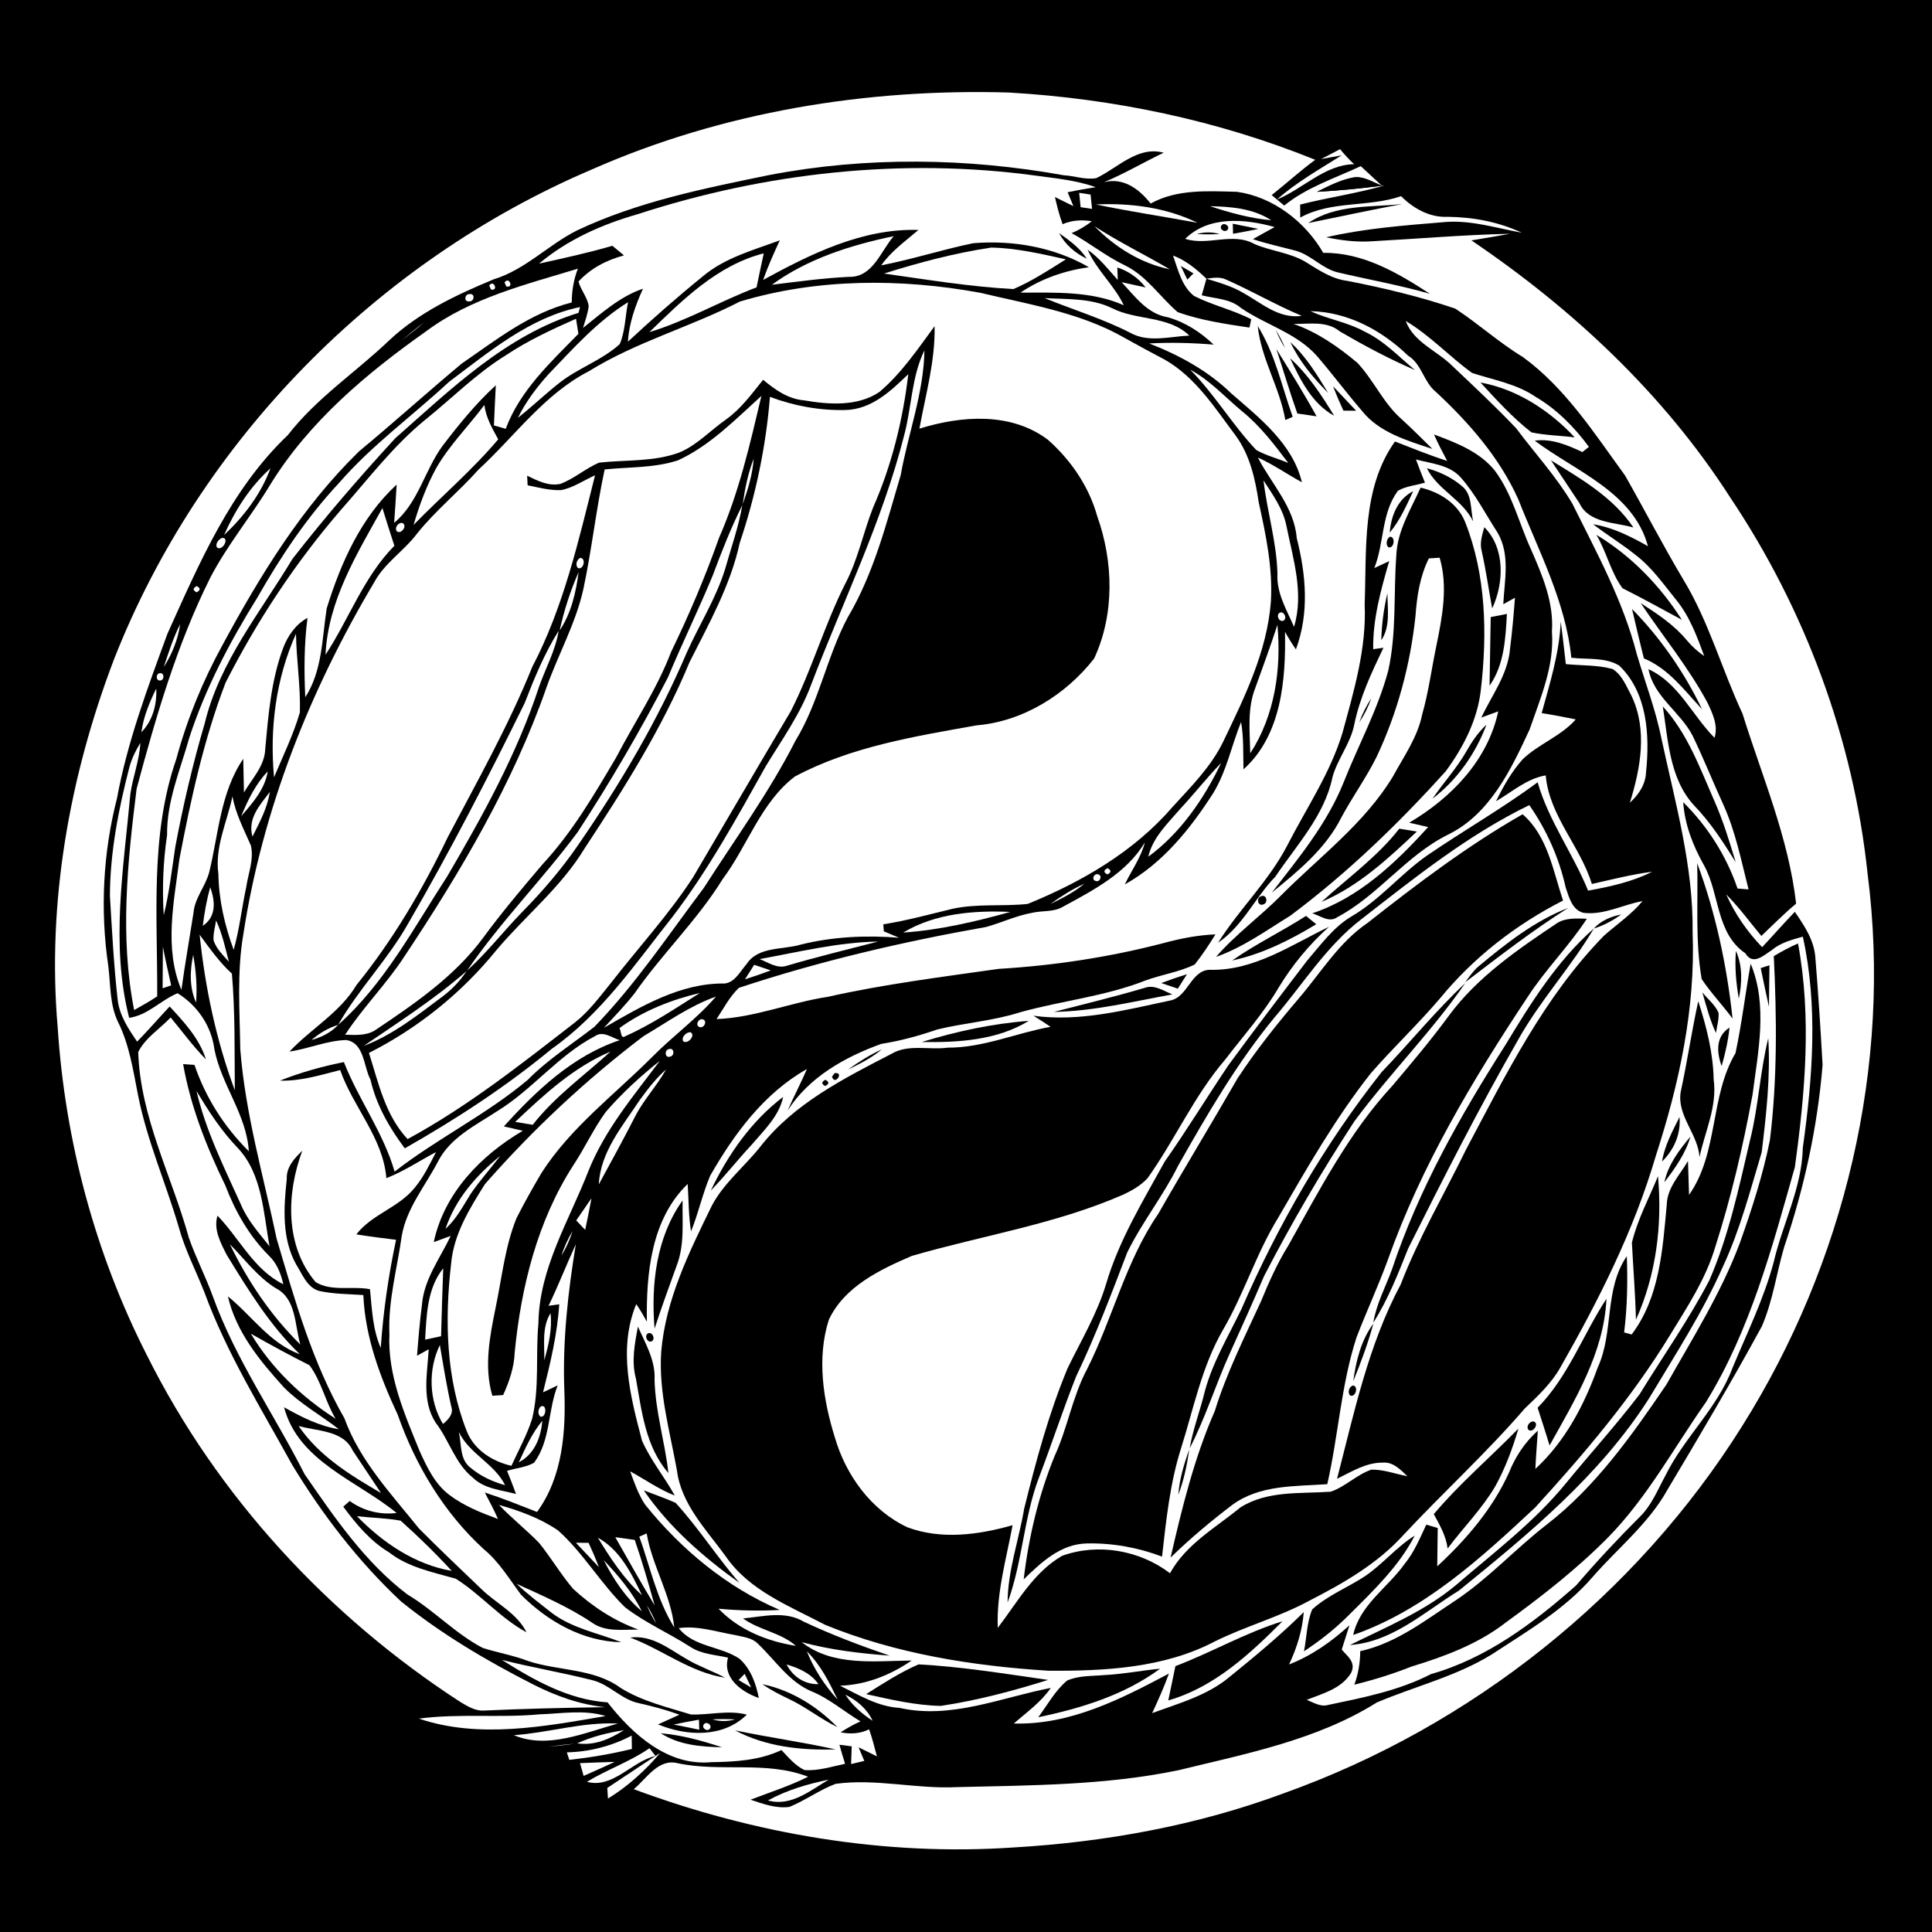 <?xml version="1.0" encoding="UTF-8" ?>
<!DOCTYPE svg PUBLIC "-//W3C//DTD SVG 1.1//EN" "http://www.w3.org/Graphics/SVG/1.1/DTD/svg11.dtd">
<svg width="630pt" height="630pt" viewBox="0 0 630 630" version="1.1" xmlns="http://www.w3.org/2000/svg">
<path fill="#000000" d=" M 0.00 0.00 L 630.00 0.00 L 630.00 630.00 L 0.00 630.00 L 0.00 0.00 Z" />
<path fill="#ffffff" d=" M 193.15 55.19 C 235.69 36.45 282.65 28.81 328.97 30.17 C 363.14 32.15 397.12 39.24 428.88 52.11 C 423.96 55.71 419.46 59.84 414.68 63.61 C 415.25 64.09 415.82 64.57 416.40 65.05 C 417.18 65.71 417.97 66.37 418.77 67.03 C 426.11 61.07 435.27 58.14 443.73 54.18 C 446.01 56.32 448.31 58.45 450.63 60.57 C 447.55 59.37 444.41 57.18 440.95 57.95 C 436.87 58.78 433.14 60.74 429.43 62.55 C 436.52 62.17 443.58 61.46 450.63 60.57 L 451.50 60.47 C 442.44 63.09 433.08 64.38 423.96 66.71 C 423.96 68.13 423.97 69.54 423.99 70.95 C 434.12 65.33 446.21 67.67 456.87 63.97 C 460.86 67.96 466.20 70.99 472.03 70.70 C 480.39 70.79 488.62 72.34 496.24 75.88 C 487.69 74.34 479.22 71.55 470.43 72.47 C 457.71 73.52 444.90 74.50 432.44 77.37 C 437.03 78.32 441.74 78.95 446.44 78.73 C 461.75 77.91 477.03 76.57 492.36 76.23 C 488.18 77.01 483.99 77.70 479.81 78.39 C 512.76 100.67 542.44 128.39 564.04 161.97 C 588.62 198.60 604.41 241.12 609.01 285.03 C 617.04 347.42 601.45 411.99 568.07 465.07 C 533.53 520.18 479.90 562.87 418.69 584.74 C 390.48 595.23 360.54 600.68 330.55 602.43 C 288.51 605.31 246.06 598.07 206.66 583.43 C 210.84 579.97 214.68 573.36 220.96 574.96 C 235.05 577.95 249.79 574.07 263.51 579.37 C 257.48 582.39 251.03 584.44 244.74 586.86 C 248.83 588.22 253.01 589.80 257.42 589.21 C 262.63 587.08 267.23 583.66 272.50 581.68 C 285.68 579.89 298.79 583.42 312.00 582.76 C 336.16 582.17 360.54 582.18 384.31 577.24 C 406.38 571.84 429.43 567.40 448.97 555.15 C 461.43 549.86 474.90 546.64 486.51 539.44 C 498.01 531.90 510.23 524.81 519.30 514.27 C 527.51 504.85 537.57 496.87 543.72 485.81 C 554.24 468.17 564.71 450.48 574.54 432.45 C 578.11 424.17 579.30 415.11 581.83 406.52 C 588.34 387.37 592.67 367.43 594.32 347.27 C 593.66 335.53 592.92 323.80 591.95 312.09 C 591.53 306.54 588.33 301.79 585.27 297.34 C 581.62 301.09 578.20 305.06 574.61 308.86 C 569.76 303.83 565.74 298.03 562.89 291.64 C 567.06 295.84 570.57 300.64 574.35 305.20 C 578.10 301.66 581.72 297.97 585.69 294.66 C 583.24 273.16 574.59 253.20 568.21 232.72 C 561.46 218.29 557.25 202.73 548.93 189.03 C 542.28 177.88 536.32 166.34 529.91 155.05 C 519.90 141.34 510.54 126.62 496.61 116.44 C 488.85 111.74 482.10 105.59 474.55 100.64 C 463.06 96.73 451.23 93.91 439.32 91.58 C 434.19 90.95 429.98 88.02 425.72 85.40 C 420.63 82.38 414.56 81.90 409.16 79.63 C 402.08 75.56 393.98 80.29 386.47 77.88 C 394.22 70.29 405.95 71.34 415.65 74.04 C 413.28 75.37 410.90 76.64 408.55 77.97 C 413.08 79.52 417.75 80.49 422.38 81.72 C 427.45 83.06 430.99 87.49 436.10 88.79 C 446.14 91.16 456.33 92.95 466.26 95.80 C 455.81 88.99 444.45 82.29 431.49 82.45 C 425.64 72.30 415.08 64.16 403.35 62.55 C 393.95 62.31 383.74 61.61 375.21 66.38 C 371.56 61.72 366.37 57.76 359.99 59.42 C 366.68 56.63 372.93 52.92 379.46 49.80 C 370.99 47.48 364.47 54.78 357.49 58.08 C 353.99 58.74 350.39 57.32 346.93 57.16 C 315.30 51.47 282.58 51.01 250.97 57.05 C 229.61 61.44 207.95 65.76 188.12 75.16 C 178.71 79.89 171.24 87.97 160.99 91.08 C 148.86 96.12 136.63 101.85 126.95 110.95 C 116.03 121.39 103.18 129.82 93.86 141.88 C 75.22 159.58 64.99 183.64 54.61 206.63 C 48.16 224.20 41.55 241.85 38.15 260.31 C 33.58 278.13 32.63 296.86 35.32 315.06 C 36.09 321.20 35.74 327.68 38.55 333.38 C 42.20 340.79 43.41 348.99 44.99 357.00 C 47.88 371.74 53.98 385.55 58.22 399.91 C 60.24 407.35 63.81 414.21 66.64 421.35 C 73.89 441.22 85.15 459.24 95.30 477.70 C 105.16 493.95 116.86 509.19 130.76 522.20 C 143.98 532.87 158.69 541.56 173.81 549.25 C 181.19 553.01 189.06 555.85 197.35 556.69 C 184.21 556.87 171.08 557.20 157.96 557.78 C 155.03 558.03 152.47 556.39 150.07 554.97 C 107.02 527.03 70.94 488.03 47.95 442.02 C 31.04 408.84 21.23 372.15 18.81 335.01 C 15.29 294.30 22.66 253.15 37.13 215.11 C 65.08 143.81 122.76 85.16 193.15 55.19 Z" />
<path fill="#ffffff" d=" M 436.98 48.64 C 438.39 50.37 439.92 52.02 441.56 53.55 C 431.98 53.69 424.87 61.61 416.40 65.05 C 422.79 59.39 430.32 55.20 437.50 50.64 C 435.26 51.05 433.03 51.48 430.79 51.87 C 432.84 50.78 434.90 49.71 436.98 48.64 Z" />
<path fill="#ffffff" d=" M 207.88 69.86 C 249.53 56.30 294.20 51.35 337.69 57.26 C 344.27 58.18 350.99 58.77 357.28 61.04 C 354.22 61.51 351.17 62.05 348.14 62.68 C 348.77 64.19 349.40 65.70 350.02 67.21 C 348.00 66.25 346.01 65.22 344.00 64.25 C 344.69 67.23 345.43 70.22 346.50 73.10 C 349.51 71.80 352.82 71.60 356.03 72.15 C 354.01 73.72 351.81 75.05 349.44 76.02 C 355.37 79.26 360.63 83.56 366.74 86.49 C 373.90 89.93 378.19 96.77 384.02 101.78 C 391.54 104.47 399.54 105.63 407.43 106.82 C 407.57 106.14 407.86 104.79 408.01 104.11 C 402.02 101.02 395.36 99.55 389.37 96.51 C 385.34 93.37 384.14 87.93 382.51 83.32 C 386.73 84.91 390.19 87.80 393.40 90.88 C 392.88 92.68 392.37 94.49 391.87 96.29 C 396.22 97.42 401.05 97.33 404.67 100.43 C 412.84 106.02 422.98 108.63 429.64 116.31 C 434.57 122.08 439.12 128.17 444.07 133.92 C 449.68 141.03 458.85 143.66 467.09 146.39 C 463.81 143.17 460.58 139.92 457.20 136.82 C 451.18 131.66 448.02 124.07 442.65 118.34 C 436.41 113.09 429.58 108.31 421.81 105.63 C 426.90 105.70 432.63 104.52 436.94 108.10 C 444.87 112.70 452.95 117.03 461.38 120.67 C 456.09 116.26 451.26 111.10 444.95 108.11 C 439.40 105.05 433.03 104.10 427.32 101.47 C 439.38 101.68 450.56 107.67 459.09 115.92 C 463.66 118.71 464.18 124.53 468.21 127.78 C 479.05 137.87 489.01 149.23 495.12 162.88 C 501.75 179.74 510.53 196.17 512.39 214.48 C 517.56 215.11 523.26 214.23 527.97 217.01 C 537.22 225.83 537.99 239.78 536.76 251.72 C 536.62 255.82 534.34 259.14 531.47 261.77 C 534.97 250.59 537.27 237.99 532.05 226.99 C 530.37 223.87 528.99 220.12 525.87 218.17 C 520.92 216.79 515.67 217.07 510.60 216.56 C 510.03 211.93 509.59 207.30 508.93 202.70 C 508.49 212.96 505.42 222.73 502.72 232.54 C 506.42 233.12 510.15 233.82 513.83 234.59 C 509.02 240.08 501.80 242.54 496.57 247.55 C 492.91 251.61 490.23 256.41 487.83 261.28 C 493.10 258.22 497.82 253.90 504.04 252.85 C 505.20 266.05 515.29 275.88 519.08 288.25 C 525.61 286.80 532.09 285.11 538.74 284.27 C 532.22 287.57 524.98 289.14 517.85 290.42 C 512.95 278.35 505.01 267.70 501.40 255.09 C 489.74 263.74 477.07 270.92 465.11 279.14 C 456.58 285.18 449.82 293.50 440.75 298.81 C 434.80 302.32 430.70 308.08 426.26 313.22 C 417.59 324.57 408.94 335.94 400.50 347.46 C 393.52 357.83 387.01 368.53 379.81 378.76 C 372.67 391.71 364.84 404.49 360.65 418.80 C 357.73 428.45 352.54 437.12 348.15 446.12 C 341.99 460.90 337.81 476.44 333.97 491.96 C 332.24 502.17 328.63 512.09 328.56 522.54 C 333.44 509.37 333.79 495.01 338.77 481.86 C 342.96 470.89 346.60 459.71 350.93 448.79 C 357.22 435.66 362.38 422.02 367.57 408.43 C 372.38 398.59 379.31 389.95 384.17 380.13 C 393.66 363.35 403.37 346.59 415.68 331.68 C 424.90 320.93 432.46 308.58 443.81 299.83 C 461.27 286.25 478.68 272.24 498.69 262.54 C 504.34 270.65 508.39 279.74 510.55 289.39 C 511.63 292.56 512.63 296.74 516.38 297.67 C 523.11 298.46 529.15 295.00 535.60 293.84 C 531.99 298.20 527.27 301.38 523.06 305.09 C 503.48 325.10 491.01 350.44 478.03 374.90 C 470.89 389.54 462.59 403.64 456.73 418.88 C 446.17 438.63 441.57 460.72 435.99 482.22 C 440.78 479.90 445.44 476.86 451.01 476.94 C 454.31 476.69 456.75 479.29 458.93 481.39 C 455.04 480.63 451.18 479.16 447.20 479.23 C 442.37 480.87 438.69 484.82 433.91 486.43 C 424.01 487.12 413.31 485.99 404.49 491.54 C 396.38 498.21 386.79 503.48 381.52 513.01 C 371.64 505.50 358.06 503.09 346.32 507.34 C 336.99 512.75 331.72 522.53 325.36 530.82 C 324.91 519.42 328.12 508.44 330.19 497.35 C 319.09 500.49 307.01 502.16 295.91 498.04 C 284.09 492.49 275.81 481.06 272.23 468.71 C 268.41 456.44 266.29 442.79 270.29 430.30 C 275.41 419.49 286.96 413.99 297.38 409.52 C 320.38 402.86 344.36 399.17 366.42 389.49 C 369.25 388.15 372.02 386.54 374.17 384.24 C 383.14 371.69 389.39 357.31 399.50 345.54 C 405.44 337.77 412.02 330.45 416.98 321.98 C 421.45 314.62 426.97 307.95 433.38 302.21 C 421.08 308.13 408.93 316.56 394.71 316.24 C 388.31 316.17 387.47 325.16 381.55 326.26 C 366.90 329.36 352.09 333.30 336.99 331.22 C 338.87 332.39 340.75 333.57 342.58 334.83 C 331.33 336.86 320.64 341.67 309.03 341.63 C 303.03 342.47 296.26 340.36 290.73 343.62 C 275.19 351.67 258.95 359.82 247.94 373.90 C 242.80 380.40 236.13 385.64 232.17 393.06 C 224.77 408.20 217.03 423.76 215.61 440.83 C 214.73 453.90 218.42 466.63 220.72 479.36 C 222.09 490.46 230.30 498.77 236.58 507.40 C 244.26 518.69 257.45 523.71 269.08 529.84 C 292.18 539.29 317.19 543.26 341.99 544.81 C 360.29 544.91 379.62 543.93 396.14 535.25 C 406.18 530.27 417.09 527.33 426.95 521.97 C 438.05 516.28 449.13 509.94 457.59 500.59 C 470.63 486.63 484.77 473.72 497.25 459.25 C 501.51 455.18 505.90 451.09 508.82 445.89 C 521.33 423.96 532.81 401.23 539.94 376.91 C 547.56 353.42 552.91 328.80 551.94 303.97 C 552.23 282.62 546.30 261.84 541.84 241.14 C 539.96 231.64 536.48 222.59 533.74 213.33 C 529.31 195.97 520.63 180.19 512.73 164.24 C 507.50 155.42 500.50 147.81 494.38 139.63 C 487.71 132.63 480.65 126.00 473.63 119.37 C 468.66 114.37 461.00 111.68 458.38 104.66 C 466.30 109.36 472.61 116.24 480.02 121.61 C 486.99 123.90 494.51 125.15 500.68 129.37 C 507.64 133.45 513.35 139.24 518.12 145.71 C 517.40 146.28 516.70 146.84 515.99 147.41 C 511.14 145.12 505.90 142.93 500.45 143.69 C 513.78 153.73 532.61 160.47 537.38 178.11 C 531.77 174.96 525.94 171.97 519.51 170.96 C 523.96 174.40 528.79 177.31 533.18 180.84 C 538.52 184.85 542.35 190.39 546.52 195.53 C 550.93 200.89 553.36 207.50 555.73 213.94 C 553.64 212.50 551.74 210.81 550.12 208.87 C 545.97 203.82 540.45 200.17 535.01 196.66 C 542.25 207.49 550.60 217.61 556.79 229.14 C 558.45 232.67 560.35 236.61 559.08 240.59 C 551.82 233.27 547.34 222.66 537.55 218.22 C 539.25 227.21 547.94 232.14 551.95 239.92 C 555.47 247.22 558.48 254.78 561.86 262.16 C 565.91 271.01 567.79 280.63 570.18 290.02 C 568.97 289.93 567.78 289.83 566.59 289.74 C 562.96 279.09 556.85 269.49 548.87 261.58 C 549.38 268.94 552.06 275.77 555.65 282.15 C 560.81 291.47 559.51 304.30 569.14 310.86 C 571.60 314.98 575.14 311.49 577.80 309.79 C 580.69 307.35 584.32 306.45 587.88 305.43 C 592.87 328.11 591.08 351.49 587.87 374.29 C 587.59 387.35 581.23 399.18 578.34 411.71 C 575.14 423.58 569.70 434.66 564.98 445.97 C 560.14 459.09 549.25 468.66 543.12 481.07 C 540.57 485.74 538.58 490.87 534.68 494.66 C 527.49 501.84 520.56 509.26 513.96 516.98 C 500.08 529.26 484.71 540.79 466.60 545.91 C 456.12 551.32 444.45 553.58 433.01 555.98 C 430.54 556.67 428.29 555.14 426.09 554.30 C 431.30 552.24 437.45 550.67 440.56 545.53 C 442.31 542.00 439.32 540.08 437.52 537.91 C 438.35 535.27 439.22 532.63 440.04 529.98 C 434.21 535.30 427.75 539.88 420.35 542.75 C 422.89 537.37 424.68 531.65 425.14 525.69 C 417.51 533.24 409.23 540.12 400.89 546.86 C 393.65 552.92 384.39 555.42 375.71 558.63 C 377.67 554.39 379.59 550.13 381.17 545.73 C 365.49 554.06 348.90 562.56 330.59 562.01 C 334.80 558.34 339.45 555.06 342.65 550.41 C 326.38 553.56 310.11 560.71 293.28 556.91 C 286.16 556.49 280.12 552.74 273.93 549.69 C 282.41 549.41 290.37 546.21 297.28 541.48 C 285.24 541.59 271.56 543.48 261.43 535.48 C 270.80 538.03 280.43 539.15 290.09 539.88 C 280.60 536.64 271.22 533.10 262.15 528.83 C 255.98 525.17 248.95 527.12 242.30 527.75 C 247.60 531.61 254.54 532.31 259.53 536.69 C 250.15 535.21 240.97 531.54 234.31 524.58 C 240.95 525.20 247.60 525.35 254.27 524.98 C 236.94 517.57 222.12 505.24 210.36 490.64 C 208.15 487.31 206.85 483.50 205.49 479.79 C 210.34 482.42 214.87 485.68 220.04 487.68 C 216.69 481.60 212.17 476.19 209.37 469.83 C 205.55 455.39 201.47 439.77 207.47 425.26 C 208.74 427.09 209.87 429.03 210.94 430.99 C 210.70 415.33 212.31 397.60 224.24 386.08 C 224.58 391.23 224.50 396.44 225.34 401.54 C 227.74 395.62 229.08 389.31 231.56 383.42 C 239.37 369.77 249.16 356.45 263.13 348.60 C 261.16 353.19 258.80 357.60 256.82 362.19 C 263.67 351.31 275.55 344.64 287.37 340.40 C 293.60 339.42 299.70 337.75 305.67 335.69 C 314.64 333.51 323.95 332.90 332.78 330.05 C 346.28 326.31 360.43 324.89 373.51 319.73 C 378.79 317.79 384.52 316.99 389.58 314.51 C 392.05 311.40 394.25 308.07 396.34 304.69 C 390.61 304.91 384.96 306.03 379.44 307.52 C 361.85 312.11 343.76 314.86 325.62 315.94 C 307.02 318.59 288.35 320.92 270.01 325.04 C 257.77 326.88 246.10 331.84 233.66 332.31 C 235.95 328.84 237.93 324.98 240.94 322.12 C 267.23 313.41 294.32 307.09 321.57 302.27 C 326.62 300.87 331.40 298.57 336.60 297.65 C 339.92 296.87 343.57 297.49 346.62 295.67 C 356.60 290.25 367.29 284.73 373.33 274.71 C 372.03 279.66 368.98 283.84 366.78 288.40 C 379.11 281.54 388.13 270.31 395.62 258.62 C 399.99 251.46 401.58 243.12 404.70 235.43 C 405.59 240.53 405.34 245.72 405.49 250.87 C 417.90 239.74 419.31 221.59 419.02 206.02 C 420.11 207.98 421.29 209.91 422.58 211.75 C 426.97 199.95 425.89 187.40 422.85 175.48 C 422.04 165.32 414.61 157.84 410.18 149.20 C 415.19 151.46 419.72 154.62 424.53 157.27 C 421.58 144.81 410.81 136.36 401.60 128.38 C 394.02 120.97 384.56 115.81 374.74 111.99 C 381.75 111.61 388.76 111.80 395.75 112.37 C 391.52 108.34 386.48 105.06 380.83 103.46 C 374.10 102.37 370.10 96.64 365.75 92.02 C 368.36 92.58 370.95 93.18 373.57 93.73 C 371.22 90.65 368.02 88.42 364.35 87.22 C 364.38 88.58 364.43 89.94 364.49 91.30 C 361.39 87.85 358.52 84.11 354.68 81.44 C 357.58 88.10 363.33 92.97 366.45 99.54 C 355.94 94.86 344.01 95.43 332.76 95.42 C 339.43 90.91 347.11 88.25 355.07 87.13 C 343.70 80.58 330.32 78.25 317.31 79.31 C 307.25 81.40 297.45 84.57 287.36 86.53 C 290.60 81.90 295.25 78.62 299.50 74.98 C 281.24 74.42 264.43 82.78 248.84 91.29 C 250.41 86.88 252.32 82.61 254.28 78.37 C 245.62 81.59 236.33 84.05 229.12 90.16 C 220.75 96.95 212.65 104.08 204.76 111.42 C 205.12 105.34 207.19 99.62 209.67 94.14 C 202.17 96.68 196.20 102.10 190.12 106.93 C 190.81 104.57 191.71 102.24 191.96 99.78 C 191.55 96.92 189.36 94.55 188.64 91.81 C 192.63 87.47 197.81 84.80 203.47 83.28 C 202.21 82.24 200.95 81.20 199.69 80.15 C 191.81 82.45 183.78 84.19 175.77 85.97 C 185.11 78.13 196.26 73.19 207.88 69.86 Z" />
<path fill="#000000" d=" M 440.95 57.95 C 444.41 57.18 447.55 59.37 450.63 60.57 C 443.58 61.46 436.52 62.17 429.43 62.55 C 433.14 60.74 436.87 58.78 440.95 57.95 Z" />
<path fill="#ffffff" d=" M 351.90 62.88 C 353.13 63.07 354.37 63.25 355.62 63.44 C 355.78 65.00 355.94 66.55 356.10 68.12 C 354.86 67.93 353.62 67.75 352.38 67.56 C 352.21 66.00 352.05 64.44 351.90 62.88 Z" />
<path fill="#ffffff" d=" M 357.40 66.67 C 368.62 66.14 380.33 67.66 390.49 72.66 C 379.48 70.60 368.36 68.98 357.40 66.67 Z" />
<path fill="#000000" d=" M 426.59 72.74 C 435.60 66.57 446.97 67.65 457.29 66.53 C 447.02 68.45 436.82 70.66 426.59 72.74 Z" />
<path fill="#ffffff" d=" M 394.58 67.24 C 401.46 67.37 408.61 67.97 414.53 71.81 C 407.71 71.22 401.06 69.37 394.58 67.24 Z" />
<path fill="#000000" d=" M 398.29 73.53 C 399.07 72.38 401.14 73.65 400.33 74.85 C 399.52 76.05 397.42 74.76 398.29 73.53 Z" />
<path fill="#000000" d=" M 401.99 72.95 C 404.77 73.54 407.53 74.08 410.34 74.65 C 407.59 75.24 404.82 75.73 402.08 76.23 C 402.05 75.41 402.01 73.77 401.99 72.95 Z" />
<path fill="#ffffff" d=" M 356.92 73.78 C 364.83 78.93 373.32 83.04 381.44 87.81 C 372.02 85.88 363.60 80.61 356.92 73.78 Z" />
<path fill="#000000" d=" M 390.30 76.33 C 392.73 75.61 395.27 75.61 397.70 76.33 C 395.23 76.45 392.76 76.45 390.30 76.33 Z" />
<path fill="#000000" d=" M 345.35 76.02 C 348.70 78.40 352.15 80.83 354.39 84.36 C 350.59 82.56 347.35 79.75 345.35 76.02 Z" />
<path fill="#ffffff" d=" M 251.71 92.85 C 263.36 84.36 277.46 79.91 291.43 77.01 C 287.17 81.88 284.64 90.51 276.78 90.28 C 268.38 90.68 260.05 91.84 251.71 92.85 Z" />
<path fill="#ffffff" d=" M 323.21 80.73 C 331.45 80.89 339.54 82.78 347.56 84.57 C 342.02 88.05 336.49 91.67 330.46 94.27 C 316.31 93.50 302.26 91.19 288.24 89.20 C 299.67 85.61 311.34 82.51 323.21 80.73 Z" />
<path fill="#ffffff" d=" M 211.75 108.31 C 222.59 97.78 233.95 86.45 249.05 82.61 C 248.28 86.31 247.44 89.99 246.70 93.70 C 234.89 98.18 223.87 104.63 211.75 108.31 Z" />
<path fill="#000000" d=" M 385.05 86.73 C 386.42 87.53 387.79 88.34 389.17 89.15 C 388.50 89.83 387.84 90.51 387.17 91.18 C 386.46 89.70 385.75 88.21 385.05 86.73 Z" />
<path fill="#ffffff" d=" M 139.02 107.98 C 153.51 97.17 171.42 92.80 188.43 87.61 C 187.07 91.13 186.46 94.86 186.44 98.63 C 172.90 102.00 161.83 110.81 150.58 118.54 C 139.31 127.93 128.43 137.78 117.13 147.13 C 98.49 165.29 84.78 187.69 72.50 210.44 C 66.05 222.18 60.96 234.66 57.46 247.60 C 48.85 272.41 51.41 299.14 51.26 324.89 C 48.83 326.51 46.29 327.95 43.74 329.37 C 39.04 305.50 41.57 281.11 44.55 257.21 C 50.83 233.75 57.66 210.25 68.54 188.43 C 74.10 177.71 81.89 168.38 88.11 158.06 C 100.75 137.51 119.51 121.75 139.02 107.98 Z" />
<path fill="#ffffff" d=" M 393.40 90.88 C 395.52 90.59 397.78 90.20 399.80 91.16 C 408.16 94.84 416.06 99.48 424.50 103.00 C 417.01 104.04 411.41 98.86 405.42 95.52 C 401.69 93.31 397.50 92.14 393.40 90.88 Z" />
<path fill="#ffffff" d=" M 164.53 92.12 C 165.95 89.94 167.70 94.02 165.10 93.41 C 164.96 93.09 164.68 92.44 164.53 92.12 Z" />
<path fill="#ffffff" d=" M 241.25 98.34 C 266.53 90.74 293.76 90.73 319.63 95.47 C 335.61 99.29 352.36 101.93 366.80 110.23 C 371.10 112.63 375.43 114.99 379.79 117.27 C 389.85 122.99 396.18 133.04 402.94 142.05 C 407.60 148.43 409.31 156.17 410.46 163.82 C 412.80 174.43 415.07 185.24 414.42 196.17 C 413.17 212.51 405.80 227.41 398.82 241.95 C 394.83 250.14 388.30 256.59 382.25 263.24 C 369.73 277.75 352.69 287.60 335.13 294.76 C 326.90 295.63 318.47 294.58 310.36 296.40 C 302.94 298.20 295.57 300.22 288.03 301.41 C 288.07 301.99 288.16 303.13 288.21 303.70 C 289.86 304.40 291.52 305.09 293.18 305.79 C 282.42 304.93 271.61 305.41 261.11 308.02 C 255.25 309.78 247.25 308.54 243.45 314.38 C 241.37 316.69 239.72 320.34 236.28 320.71 C 221.88 320.50 208.99 328.21 196.93 335.16 C 200.32 331.48 203.81 327.89 206.90 323.95 C 215.87 311.05 227.36 300.09 235.64 286.68 C 243.81 275.76 248.09 261.68 259.18 253.22 C 277.43 243.48 298.33 240.11 318.46 236.53 C 333.61 235.25 347.51 226.57 356.77 214.76 C 363.51 200.29 363.09 183.17 357.78 168.29 C 355.07 158.60 349.17 149.96 341.65 143.35 C 329.56 134.30 313.46 135.55 299.81 139.77 C 301.83 128.69 304.99 117.73 304.76 106.36 C 299.24 113.85 293.96 121.74 286.78 127.80 C 279.70 132.62 270.25 131.94 262.20 130.55 C 256.96 130.11 252.71 127.07 248.84 123.84 C 245.14 128.43 241.63 133.30 236.78 136.76 C 231.70 140.31 227.41 145.04 221.65 147.51 C 213.22 150.67 204.10 149.89 195.33 150.86 C 190.93 152.76 187.26 156.08 182.74 157.79 C 178.77 158.62 175.28 156.74 171.90 155.12 C 171.93 155.90 172.01 157.47 172.05 158.25 C 175.63 158.97 179.25 159.96 182.93 159.82 C 186.94 159.07 190.36 156.61 194.04 154.99 C 188.67 176.22 183.81 197.93 173.57 217.45 C 165.84 236.63 155.65 254.69 146.03 272.95 C 137.82 290.03 128.18 306.47 116.23 321.22 C 110.83 330.25 101.44 335.41 94.40 342.90 C 100.65 342.00 106.54 339.32 112.91 339.14 C 118.83 340.06 118.56 347.88 120.81 352.07 C 122.71 360.35 126.96 367.74 132.00 374.46 C 148.80 364.91 165.07 354.30 179.97 341.97 C 196.01 330.72 207.13 314.31 219.14 299.16 C 230.95 283.76 240.28 266.69 249.74 249.80 C 254.98 241.19 260.92 232.91 264.46 223.38 C 274.78 196.29 287.71 170.10 294.85 141.89 C 297.29 132.77 297.24 122.83 301.45 114.24 C 301.22 128.12 296.14 141.35 293.71 154.91 C 289.02 170.73 284.92 187.02 276.42 201.35 C 269.58 214.23 267.06 229.00 259.40 241.52 C 250.84 258.38 239.66 273.65 229.50 289.54 C 217.96 304.88 207.22 321.01 193.83 334.82 C 186.53 340.50 178.65 345.47 172.11 352.11 C 158.63 363.46 142.58 371.23 128.68 382.05 C 125.01 369.33 116.95 358.59 112.14 346.34 C 105.03 347.74 98.02 349.72 91.28 352.38 C 98.03 352.59 104.48 350.56 110.93 348.93 C 115.15 361.04 124.91 371.00 125.99 384.18 C 131.70 381.96 136.79 378.53 142.18 375.67 C 140.10 379.68 138.14 383.84 135.21 387.33 C 130.02 393.81 121.27 395.92 116.20 402.52 C 120.50 403.22 124.83 403.75 129.15 404.28 C 126.68 415.90 124.96 427.66 124.16 439.54 C 121.50 433.49 121.29 426.85 120.65 420.39 C 114.94 419.29 108.09 421.24 102.93 418.08 C 92.88 406.26 93.38 389.13 98.58 375.24 C 95.98 377.73 93.31 380.58 93.51 384.56 C 92.49 393.78 91.88 403.92 96.58 412.33 C 98.59 415.46 100.02 419.69 103.95 420.93 C 108.71 422.00 113.63 421.96 118.48 422.30 C 119.07 436.01 123.93 448.99 129.68 461.29 C 135.50 477.84 144.78 493.32 157.79 505.21 C 162.82 509.35 166.09 514.93 169.93 520.05 C 178.62 528.73 190.07 535.26 202.63 535.51 C 195.04 532.52 186.65 531.00 180.01 526.00 C 176.08 522.91 172.08 519.90 168.45 516.46 C 176.81 520.30 185.30 523.93 192.97 529.07 C 197.38 532.27 203.07 531.36 208.18 531.38 C 200.25 528.53 193.08 523.80 186.90 518.11 C 182.87 513.38 179.72 507.99 175.83 503.16 C 171.63 498.84 166.87 495.09 162.70 490.73 C 169.44 492.64 176.19 495.08 181.99 499.07 C 190.29 506.49 195.90 516.40 203.85 524.14 C 210.42 529.18 218.08 532.52 225.04 536.98 C 228.71 539.45 233.22 539.57 237.40 540.54 C 235.51 547.22 241.94 551.78 247.43 553.69 C 246.53 548.99 244.80 544.20 241.17 540.92 C 234.99 536.73 226.20 537.13 221.32 530.91 C 227.50 530.02 233.65 532.13 239.69 533.17 C 242.20 533.78 245.12 533.99 247.06 535.92 C 252.70 541.24 257.12 548.26 264.45 551.45 C 270.37 553.82 275.17 558.09 280.60 561.31 C 278.32 562.31 276.18 563.58 274.08 564.89 C 277.23 565.51 280.50 565.37 283.40 563.90 C 284.43 566.79 285.15 569.75 285.95 572.73 C 283.95 571.76 281.98 570.73 279.97 569.78 C 280.58 571.26 281.20 572.73 281.84 574.21 C 280.40 574.55 278.96 574.88 277.53 575.23 C 277.62 573.30 277.68 571.38 277.73 569.46 C 276.39 569.27 275.06 569.10 273.72 568.94 C 274.29 571.01 274.92 573.08 275.57 575.15 C 271.20 576.04 266.80 577.53 262.32 577.19 C 259.28 575.74 257.10 573.06 254.82 570.67 C 247.69 574.05 239.73 574.51 231.99 574.62 C 217.79 575.98 206.26 565.54 198.12 555.12 C 185.39 554.26 174.19 547.90 163.66 541.27 C 173.42 543.74 183.37 545.40 193.13 547.88 C 198.79 549.26 202.69 554.28 208.44 555.41 C 212.87 556.41 217.27 557.59 221.55 559.14 C 219.23 560.21 216.90 561.27 214.57 562.31 C 224.04 566.19 235.79 566.72 243.53 559.12 C 237.50 557.54 231.39 559.27 225.34 559.08 C 217.57 556.69 209.42 554.77 202.44 550.45 C 193.67 543.97 182.09 544.93 172.14 541.61 C 167.35 539.77 162.28 538.92 157.41 537.37 C 148.47 532.70 141.53 525.12 132.89 519.96 C 119.02 509.47 109.10 494.87 99.33 480.73 C 89.50 461.34 76.83 443.31 69.41 422.76 C 67.06 416.27 63.85 410.13 61.58 403.61 C 56.00 383.45 45.75 364.31 45.07 343.06 C 47.32 338.49 52.14 335.49 55.65 331.78 C 59.44 336.36 62.96 341.20 67.15 345.45 C 65.03 338.66 60.07 333.31 55.32 328.20 C 51.75 332.00 48.35 335.94 44.71 339.67 C 41.93 335.58 39.05 331.28 38.40 326.26 C 37.11 314.92 36.53 303.51 35.84 292.12 C 35.90 277.90 38.65 263.85 42.20 250.14 C 42.98 247.34 44.24 244.70 45.78 242.24 C 45.47 247.93 43.32 253.28 42.51 258.89 C 40.32 283.12 36.00 307.91 42.12 331.91 C 48.25 331.02 52.42 326.15 57.91 323.88 C 64.44 327.93 68.94 334.57 69.93 342.24 C 72.22 353.84 80.39 363.40 81.14 375.41 C 73.14 367.50 67.04 357.90 63.42 347.25 C 62.18 347.16 60.94 347.07 59.71 346.99 C 62.17 360.88 67.33 373.96 73.48 386.57 C 76.69 395.00 81.22 402.97 87.62 409.39 C 90.27 411.87 91.61 415.30 92.38 418.78 C 82.71 413.99 78.11 403.84 70.92 396.41 C 69.55 400.90 71.95 405.28 73.92 409.18 C 80.93 420.61 88.04 432.28 97.80 441.61 C 87.98 438.05 82.12 429.04 74.31 422.73 C 77.02 434.42 84.75 443.75 92.59 452.42 C 97.89 457.77 104.56 461.45 110.49 466.04 C 104.06 465.03 98.23 462.04 92.62 458.88 C 97.30 476.58 116.47 482.82 129.34 493.37 C 123.86 494.03 118.45 492.65 114.02 489.45 C 113.32 490.07 112.63 490.69 111.93 491.31 C 116.15 496.97 120.70 502.51 126.85 506.19 C 133.13 511.12 141.13 512.66 148.61 514.79 C 156.76 519.91 163.14 527.64 171.69 532.28 C 168.58 525.99 161.74 522.86 156.90 518.10 C 150.10 511.57 143.24 505.10 136.61 498.41 C 127.57 487.13 117.31 476.32 112.31 462.49 C 101.85 444.29 96.13 423.96 90.22 403.95 C 85.89 383.43 79.98 363.13 78.35 342.13 C 78.17 329.60 77.21 316.95 79.37 304.54 C 85.60 263.95 101.04 225.14 121.98 189.96 C 125.39 183.56 131.72 179.70 135.99 174.00 C 142.05 166.43 149.66 160.31 156.08 153.08 C 167.88 142.23 177.48 128.52 192.03 121.05 C 207.47 111.46 225.16 106.63 241.25 98.34 Z" />
<path fill="#ffffff" d=" M 159.53 93.12 C 160.95 90.94 162.70 95.02 160.10 94.41 C 159.96 94.09 159.68 93.44 159.53 93.12 Z" />
<path fill="#ffffff" d=" M 153.14 95.90 C 155.02 95.61 154.69 98.41 153.03 98.27 C 151.13 98.53 151.48 95.80 153.14 95.90 Z" />
<path fill="#ffffff" d=" M 340.63 97.21 C 348.01 97.63 355.78 97.16 362.59 100.48 C 370.61 104.58 381.02 102.85 387.83 109.44 C 381.48 109.70 374.53 111.84 368.58 108.53 C 359.61 103.93 349.94 101.02 340.63 97.21 Z" />
<path fill="#ffffff" d=" M 178.93 121.95 C 186.99 113.57 194.82 104.73 204.80 98.54 C 203.88 103.07 203.89 107.91 202.10 112.20 C 196.35 117.43 188.71 119.94 182.60 124.70 C 177.89 128.39 173.57 132.54 168.88 136.25 C 171.46 131.00 175.02 126.29 178.93 121.95 Z" />
<path fill="#ffffff" d=" M 146.45 124.49 C 159.53 114.72 172.71 103.53 189.13 100.13 C 189.01 100.60 188.78 101.54 188.66 102.01 C 165.08 109.27 146.97 126.95 128.90 142.90 C 117.22 155.59 105.93 168.68 95.34 182.29 C 84.93 199.63 71.56 215.85 66.75 235.90 C 62.86 249.12 59.72 262.56 57.17 276.10 C 56.04 283.57 55.21 291.10 53.39 298.45 C 52.86 289.70 53.20 280.98 54.48 272.33 C 54.34 261.22 58.80 250.99 61.75 240.50 C 67.00 224.40 74.95 209.30 83.87 194.95 C 91.45 181.63 100.02 168.76 110.51 157.53 C 121.21 145.19 134.53 135.57 146.45 124.49 Z" />
<path fill="#ffffff" d=" M 164.90 115.88 C 172.08 111.08 179.95 107.44 187.83 103.94 C 188.08 105.58 188.34 107.22 188.61 108.86 C 179.52 118.16 169.55 127.35 164.91 139.83 C 163.63 139.46 162.35 139.09 161.06 138.73 C 161.23 134.37 161.47 130.00 161.68 125.64 C 155.20 131.55 149.67 138.38 144.35 145.33 C 138.45 153.35 136.44 163.93 128.53 170.48 C 128.81 166.32 129.12 162.17 129.34 158.02 C 117.72 168.70 111.14 183.55 106.54 198.37 C 104.99 208.18 105.14 218.70 99.55 227.36 C 99.13 218.72 99.16 210.06 100.27 201.48 C 96.43 203.56 93.85 207.30 92.33 211.31 C 88.41 221.84 87.51 233.13 86.49 244.21 C 86.34 249.74 82.20 253.88 79.55 258.42 C 79.49 255.67 79.38 250.19 79.32 247.45 C 71.89 258.32 71.26 271.94 68.24 284.34 C 67.04 289.02 63.48 292.79 63.09 297.72 C 61.79 306.08 60.31 314.40 59.16 322.78 C 53.44 309.25 56.72 294.14 58.51 280.10 C 62.22 260.64 66.45 241.13 73.56 222.60 C 83.81 202.42 96.41 183.36 111.22 166.21 C 120.12 156.15 128.29 145.31 138.78 136.79 C 147.46 129.79 155.37 121.77 164.90 115.88 Z" />
<path fill="#ffffff" d=" M 130.95 111.05 C 133.35 109.01 135.77 106.99 138.29 105.11 C 135.92 107.18 133.44 109.13 130.95 111.05 Z" />
<path fill="#000000" d=" M 410.13 106.31 C 415.82 115.42 417.96 125.95 421.53 135.92 C 420.72 136.27 419.92 136.62 419.13 136.97 C 417.34 126.38 411.23 117.02 410.13 106.31 Z" />
<path fill="#000000" d=" M 415.99 107.57 C 417.19 109.46 418.22 111.45 419.04 113.53 C 417.85 111.64 416.85 109.63 415.99 107.57 Z" />
<path fill="#000000" d=" M 420.78 111.59 C 425.90 116.27 429.53 122.29 433.11 128.17 C 428.27 123.24 423.73 117.89 420.78 111.59 Z" />
<path fill="#000000" d=" M 416.20 113.81 C 420.69 121.05 425.20 128.29 429.32 135.76 C 427.75 135.53 424.62 135.07 423.05 134.84 C 420.57 127.89 418.51 120.81 416.20 113.81 Z" />
<path fill="#000000" d=" M 420.67 116.81 C 426.55 122.12 430.94 128.84 435.04 135.56 C 427.85 131.64 424.05 123.91 420.67 116.81 Z" />
<path fill="#ffffff" d=" M 388.11 120.55 C 394.52 123.98 399.42 129.46 404.96 134.06 C 410.90 138.84 415.52 144.92 420.08 150.97 C 416.64 149.50 412.94 148.59 409.67 146.76 C 401.87 138.54 396.09 128.62 388.11 120.55 Z" />
<path fill="#ffffff" d=" M 275.71 133.70 C 284.23 133.48 290.46 127.52 296.19 122.00 C 294.41 136.93 290.79 151.72 284.70 165.50 C 281.46 173.75 279.75 182.59 275.56 190.47 C 268.80 203.92 264.69 218.53 257.85 231.94 C 247.15 249.91 236.66 268.00 226.03 286.02 C 218.12 298.19 208.26 308.90 199.37 320.34 C 195.65 324.91 192.14 329.76 187.46 333.42 C 169.95 346.99 152.46 360.85 132.91 371.44 C 125.64 363.71 123.42 353.14 120.31 343.34 C 136.31 335.26 150.57 323.78 161.85 309.85 C 171.30 298.63 182.99 289.31 190.64 276.64 C 203.43 257.24 215.94 237.42 224.86 215.90 C 231.18 203.34 238.19 190.93 241.21 177.05 C 246.40 161.62 249.77 145.65 251.07 129.41 C 258.91 132.38 267.32 133.90 275.71 133.70 Z" />
<path fill="#000000" d=" M 482.76 124.73 C 494.68 126.90 505.32 133.87 513.49 142.62 C 508.80 142.03 504.00 141.97 499.38 140.99 C 493.27 136.23 488.01 130.41 482.76 124.73 Z" />
<path fill="#000000" d=" M 434.68 125.95 C 437.18 128.60 439.70 131.27 442.21 133.93 C 440.82 133.93 439.44 133.92 438.07 133.90 C 436.85 131.29 435.72 128.64 434.68 125.95 Z" />
<path fill="#ffffff" d=" M 221.10 150.10 C 231.60 145.26 239.83 136.75 248.29 129.09 C 244.58 144.77 240.98 160.60 234.46 175.40 C 229.98 188.09 224.71 200.47 218.84 212.57 C 214.22 224.71 206.91 235.51 200.93 246.98 C 193.76 259.14 186.55 271.48 176.88 281.87 C 170.27 289.65 163.68 297.45 157.63 305.68 C 148.29 318.40 135.06 327.40 122.13 336.07 C 119.25 337.78 115.76 337.49 112.55 337.41 C 118.37 328.45 126.04 320.88 131.85 311.91 C 150.20 284.32 167.28 255.50 178.23 224.09 C 182.03 213.41 187.68 203.39 190.19 192.27 C 192.97 179.29 194.38 166.06 197.17 153.08 C 205.15 152.25 213.42 152.63 221.10 150.10 Z" />
<path fill="#ffffff" d=" M 142.40 152.36 C 146.73 144.97 152.85 138.89 157.95 132.05 C 158.45 136.18 160.53 139.71 162.46 143.26 C 154.04 153.25 143.99 161.81 134.86 171.16 C 136.77 164.68 139.11 158.29 142.40 152.36 Z" />
<path fill="#000000" d=" M 467.61 141.67 C 474.84 144.38 482.52 147.29 487.49 153.53 C 493.13 161.12 495.27 170.45 499.14 178.93 C 502.89 187.49 506.74 196.36 506.06 205.98 C 506.92 217.12 502.32 227.61 498.77 237.91 C 492.71 250.98 485.82 265.52 472.15 272.18 C 458.50 278.94 449.42 292.04 436.00 299.12 C 433.35 300.98 430.50 298.57 427.91 297.82 C 443.18 292.74 455.13 281.36 465.70 269.69 L 459.53 268.27 C 473.20 260.22 485.15 247.94 488.56 231.96 C 486.71 232.62 484.87 233.31 483.03 233.99 C 486.48 226.69 491.71 219.90 492.40 211.59 C 493.10 206.04 493.59 200.48 494.01 194.91 C 492.73 195.61 491.47 196.33 490.20 197.03 C 490.59 189.23 492.52 180.87 488.34 173.69 C 484.41 167.65 481.14 161.10 476.31 155.68 C 472.63 151.55 466.73 151.17 461.73 149.83 C 462.65 152.37 463.64 154.87 464.66 157.38 C 461.73 158.26 458.54 158.49 455.84 160.03 C 450.38 167.41 451.43 177.00 448.14 185.24 C 449.76 184.50 451.38 183.74 453.00 182.98 C 450.29 192.37 447.64 201.80 447.78 211.69 C 448.89 211.53 450.00 211.37 451.12 211.22 C 447.28 219.26 443.42 227.43 441.62 236.21 C 440.44 242.37 436.19 247.36 434.52 253.36 C 431.97 265.84 422.79 275.60 415.86 285.88 C 409.20 292.73 405.33 301.90 397.20 307.40 C 404.13 296.41 413.73 287.31 419.74 275.73 C 425.97 263.56 433.79 252.13 437.78 238.92 C 441.51 225.23 445.65 211.39 445.00 197.01 C 445.68 179.25 443.97 159.25 454.88 143.97 C 460.52 146.17 466.14 148.45 471.91 150.30 C 470.41 147.46 468.89 144.62 467.61 141.67 Z" />
<path fill="#ffffff" d=" M 242.19 164.36 C 242.92 159.34 243.92 154.33 245.77 149.58 C 245.39 154.68 243.91 159.58 242.19 164.36 Z" />
<path fill="#000000" d=" M 505.75 150.11 C 515.59 156.15 526.04 162.19 532.63 172.01 C 526.52 170.24 518.09 170.67 514.99 164.01 C 511.91 159.36 508.82 154.75 505.75 150.11 Z" />
<path fill="#ffffff" d=" M 73.08 174.44 C 76.68 166.33 81.56 158.66 88.20 152.71 C 85.09 161.09 79.58 168.38 73.08 174.44 Z" />
<path fill="#000000" d=" M 465.29 152.69 C 469.38 153.82 473.30 155.63 476.57 158.40 C 480.16 161.08 479.46 166.13 480.38 170.03 C 476.87 162.85 468.77 159.73 465.29 152.69 Z" />
<path fill="#ffffff" d=" M 412.01 156.66 C 415.01 161.29 418.38 165.92 419.48 171.44 C 421.65 182.25 425.28 193.40 421.97 204.40 C 419.53 198.84 416.20 193.33 416.56 187.04 C 416.29 176.74 413.20 166.84 412.01 156.66 Z" />
<path fill="#000000" d=" M 463.23 159.02 C 469.39 160.41 475.32 164.17 477.75 170.20 C 484.60 187.46 485.01 206.67 482.89 224.88 C 481.83 234.66 477.20 243.66 471.45 251.48 C 455.98 268.65 439.28 284.77 420.74 298.60 C 412.89 303.44 405.29 308.94 396.53 312.03 C 402.95 304.62 410.99 298.83 417.86 291.86 C 430.34 279.32 444.95 268.55 454.23 253.18 C 457.80 246.62 462.27 240.37 463.77 232.92 C 465.86 225.58 466.82 217.99 468.39 210.54 C 470.31 201.17 472.22 191.25 469.45 181.86 C 468.57 181.92 466.81 182.03 465.93 182.09 C 463.03 187.91 462.03 194.37 461.58 200.81 C 459.89 216.76 455.69 232.45 448.82 246.95 C 445.44 253.71 441.00 259.86 437.42 266.52 C 432.34 276.69 423.36 284.04 414.72 291.07 C 423.50 279.74 432.76 268.55 438.15 255.09 C 442.96 242.94 449.30 231.36 452.69 218.69 C 455.43 206.42 454.40 193.74 455.31 181.30 C 455.58 173.18 460.01 166.20 463.23 159.02 Z" />
<path fill="#000000" d=" M 453.17 173.68 C 453.59 168.28 455.73 162.76 460.82 160.17 C 458.62 164.85 456.53 169.68 453.17 173.68 Z" />
<path fill="#ffffff" d=" M 232.44 187.59 C 235.32 179.84 238.36 172.12 242.06 164.72 C 240.85 171.84 238.38 178.66 236.44 185.59 C 233.47 195.17 228.02 203.69 223.94 212.80 C 214.50 234.95 202.17 255.77 188.51 275.56 C 183.16 283.38 176.96 290.57 170.34 297.33 C 164.21 303.61 158.83 310.62 152.30 316.51 C 163.20 300.56 176.87 286.82 188.36 271.35 C 199.00 255.03 208.86 238.20 217.80 220.90 C 222.46 209.70 227.81 198.80 232.44 187.59 Z" />
<path fill="#ffffff" d=" M 106.15 213.50 C 106.95 195.87 116.38 180.63 124.70 165.67 C 125.98 169.77 127.24 173.88 128.60 177.96 C 118.58 188.13 113.84 201.78 106.15 213.50 Z" />
<path fill="#ffffff" d=" M 131.08 170.51 C 133.05 171.12 130.96 174.38 129.43 173.27 C 128.52 172.18 129.78 170.42 131.08 170.51 Z" />
<path fill="#000000" d=" M 484.02 171.91 C 490.84 178.74 490.46 190.11 486.58 198.41 C 485.43 192.16 484.55 185.87 483.16 179.68 C 482.44 177.06 483.31 174.42 484.02 171.91 Z" />
<path fill="#000000" d=" M 453.30 175.00 C 455.15 175.08 454.59 179.00 452.74 178.46 C 451.74 177.57 452.14 175.58 453.30 175.00 Z" />
<path fill="#ffffff" d=" M 72.32 175.43 C 75.03 175.07 72.65 179.84 70.79 178.56 C 70.05 177.39 71.27 175.93 72.32 175.43 Z" />
<path fill="#000000" d=" M 520.55 174.40 C 531.90 181.22 541.32 190.97 548.42 202.10 C 541.99 198.64 535.60 195.08 529.08 191.82 C 525.23 186.63 523.89 179.93 520.55 174.40 Z" />
<path fill="#ffffff" d=" M 189.28 181.91 C 191.19 182.10 190.29 185.90 188.48 185.24 C 187.48 184.32 188.07 182.35 189.28 181.91 Z" />
<path fill="#ffffff" d=" M 182.50 205.58 C 183.93 199.06 185.98 192.66 188.68 186.55 C 187.81 193.19 186.28 199.94 182.50 205.58 Z" />
<path fill="#ffffff" d=" M 64.14 191.11 C 65.44 191.78 65.43 192.46 64.11 193.14 C 62.81 192.47 62.82 191.79 64.14 191.11 Z" />
<path fill="#000000" d=" M 452.42 193.45 C 452.43 198.61 453.46 204.23 450.42 208.79 C 450.55 203.61 451.22 198.50 452.42 193.45 Z" />
<path fill="#ffffff" d=" M 417.23 199.83 C 418.61 199.08 419.81 201.48 418.62 202.33 C 417.20 203.11 415.99 200.68 417.23 199.83 Z" />
<path fill="#000000" d=" M 532.19 198.59 C 541.52 208.09 549.24 219.26 555.01 231.27 C 549.27 225.13 544.07 218.00 536.05 214.70 C 534.71 209.34 533.42 203.97 532.19 198.59 Z" />
<path fill="#000000" d=" M 486.10 201.22 C 487.86 200.89 489.62 200.55 491.38 200.19 C 490.94 208.22 490.52 216.78 485.72 223.60 C 485.84 216.14 485.99 208.67 486.10 201.22 Z" />
<path fill="#ffffff" d=" M 53.41 217.50 C 54.97 212.77 56.49 207.98 58.75 203.52 C 58.04 208.52 56.12 213.26 53.41 217.50 Z" />
<path fill="#ffffff" d=" M 409.33 224.34 C 411.79 217.50 414.30 210.68 416.55 203.76 C 417.88 218.14 415.70 233.37 407.69 245.64 C 407.56 238.53 406.66 231.11 409.33 224.34 Z" />
<path fill="#ffffff" d=" M 171.10 229.24 C 174.23 221.15 177.55 213.06 182.18 205.69 C 181.14 212.07 177.95 217.77 175.82 223.81 C 168.64 245.73 157.42 266.02 145.79 285.84 C 134.91 302.58 125.36 320.78 110.26 334.20 C 116.92 322.51 126.53 312.84 133.12 301.10 C 146.73 277.67 159.14 253.55 171.10 229.24 Z" />
<path fill="#ffffff" d=" M 89.36 253.47 C 87.90 237.53 89.95 221.32 96.52 206.66 C 96.65 215.21 98.04 223.76 97.79 232.30 C 95.67 239.59 92.29 246.47 89.36 253.47 Z" />
<path fill="#ffffff" d=" M 52.19 219.50 C 53.70 219.39 53.63 221.89 52.20 221.90 C 50.69 221.98 50.81 219.56 52.19 219.50 Z" />
<path fill="#ffffff" d=" M 46.10 238.77 C 46.78 233.75 48.72 229.04 50.95 224.54 C 51.20 229.73 49.79 235.01 46.10 238.77 Z" />
<path fill="#000000" d=" M 443.23 235.57 C 444.23 232.80 445.54 230.15 447.17 227.71 C 446.19 230.48 444.87 233.13 443.23 235.57 Z" />
<path fill="#000000" d=" M 542.22 230.37 C 550.24 239.10 554.28 250.35 558.97 261.03 C 561.86 267.53 563.94 274.34 565.99 281.15 C 561.95 274.62 557.74 268.15 552.39 262.60 C 544.44 253.99 543.95 241.38 542.22 230.37 Z" />
<path fill="#000000" d=" M 478.12 245.09 C 479.93 241.89 482.00 238.80 484.72 236.30 C 481.18 245.76 475.16 254.31 467.11 260.46 C 470.66 255.25 474.97 250.57 478.12 245.09 Z" />
<path fill="#ffffff" d=" M 384.82 263.81 C 389.39 258.90 393.53 253.60 398.21 248.78 C 392.60 260.46 384.99 271.61 374.44 279.36 C 375.89 273.08 380.77 268.53 384.82 263.81 Z" />
<path fill="#ffffff" d=" M 78.67 266.12 C 80.83 260.89 83.33 255.67 87.30 251.55 C 86.38 257.36 82.38 261.84 78.67 266.12 Z" />
<path fill="#ffffff" d=" M 82.33 272.81 C 80.65 266.88 84.79 262.49 87.98 258.24 C 87.22 263.47 84.64 268.13 82.33 272.81 Z" />
<path fill="#ffffff" d=" M 71.21 284.95 C 69.99 276.20 74.04 268.04 75.81 259.68 C 76.82 265.39 79.56 270.50 81.83 275.76 C 82.83 280.32 80.97 284.72 80.31 289.17 C 78.85 296.00 78.09 302.99 76.20 309.74 C 73.27 301.80 71.35 293.44 71.21 284.95 Z" />
<path fill="#000000" d=" M 445.96 300.94 C 462.12 288.21 478.59 275.74 496.50 265.52 C 504.70 272.64 506.39 283.85 509.69 293.66 C 494.36 301.46 480.45 312.24 469.55 325.58 C 462.35 334.01 454.29 341.65 446.99 349.99 C 435.46 364.63 426.20 380.86 416.88 396.95 C 409.67 408.63 405.67 421.91 398.74 433.75 C 391.88 445.68 389.23 459.27 385.13 472.25 C 381.50 483.70 380.27 495.71 378.93 507.59 C 371.09 504.62 362.68 503.10 354.29 503.30 C 345.77 503.52 339.54 509.48 333.81 515.00 C 335.44 501.24 338.66 487.62 343.90 474.78 C 348.13 465.63 349.69 455.46 354.44 446.53 C 362.84 429.91 367.05 411.29 377.70 395.80 C 386.17 380.98 395.06 366.40 403.57 351.60 C 409.59 342.46 416.42 333.88 423.53 325.56 C 430.73 317.14 436.62 307.27 445.96 300.94 Z" />
<path fill="#000000" d=" M 456.29 270.22 C 458.19 270.54 460.09 270.85 462.01 271.16 C 452.63 280.01 442.96 289.01 430.92 294.10 C 439.50 286.27 449.08 279.46 456.29 270.22 Z" />
<path fill="#000000" d=" M 553.43 281.47 C 559.48 297.77 563.11 314.90 564.97 332.16 C 561.73 327.76 557.91 323.79 554.89 319.25 C 552.74 306.75 553.78 294.07 553.43 281.47 Z" />
<path fill="#ffffff" d=" M 361.14 283.11 C 362.44 283.78 362.43 284.46 361.11 285.14 C 359.81 284.47 359.82 283.79 361.14 283.11 Z" />
<path fill="#ffffff" d=" M 358.14 285.13 C 359.65 285.57 358.58 287.84 357.25 287.26 C 355.73 286.81 356.83 284.61 358.14 285.13 Z" />
<path fill="#ffffff" d=" M 342.51 294.78 C 346.01 292.28 349.65 289.94 353.59 288.18 C 350.25 290.93 346.39 292.92 342.51 294.78 Z" />
<path fill="#ffffff" d=" M 68.54 289.32 C 70.22 293.88 70.57 298.93 66.13 301.90 C 66.65 297.65 67.40 293.43 68.54 289.32 Z" />
<path fill="#000000" d=" M 411.24 292.24 C 413.06 291.50 413.63 294.50 411.92 294.92 C 410.09 295.64 409.57 292.69 411.24 292.24 Z" />
<path fill="#000000" d=" M 482.10 315.14 C 491.07 307.68 500.39 300.30 511.38 296.05 C 499.70 303.45 488.78 311.91 477.80 320.30 C 479.12 318.49 480.39 316.61 482.10 315.14 Z" />
<path fill="#ffffff" d=" M 294.52 304.10 C 304.93 297.83 317.60 296.83 329.46 297.37 C 318.06 300.54 306.35 303.29 294.52 304.10 Z" />
<path fill="#000000" d=" M 519.73 302.78 C 522.05 300.18 525.31 298.88 528.66 298.19 C 525.94 300.19 522.95 301.78 519.73 302.78 Z" />
<path fill="#000000" d=" M 401.78 313.21 C 409.48 307.82 417.97 303.74 425.87 298.67 C 426.97 299.57 428.08 300.47 429.20 301.38 C 420.68 306.55 411.58 311.11 401.78 313.21 Z" />
<path fill="#000000" d=" M 507.87 300.93 C 510.75 299.22 514.24 299.50 517.45 299.59 C 511.62 308.55 503.96 316.12 498.15 325.09 C 480.26 352.05 463.46 380.12 452.59 410.73 C 449.46 419.32 445.59 427.63 442.32 436.17 C 437.30 451.69 436.43 468.12 432.81 483.97 C 422.24 484.71 410.71 484.14 401.78 490.76 C 394.77 496.09 388.01 501.76 381.71 507.91 C 385.46 491.68 389.41 475.41 396.13 460.12 C 399.95 447.75 405.77 436.16 411.16 424.43 C 413.74 418.15 416.51 411.93 420.10 406.15 C 430.24 388.10 439.86 369.34 454.05 354.04 C 460.32 346.60 466.61 339.18 472.37 331.32 C 481.70 318.60 494.93 309.60 507.87 300.93 Z" />
<path fill="#ffffff" d=" M 70.46 300.14 C 72.45 304.42 73.47 309.05 74.63 313.61 C 72.76 311.48 70.56 309.44 69.65 306.68 C 69.46 304.47 70.15 302.30 70.46 300.14 Z" />
<path fill="#000000" d=" M 490.85 340.83 C 499.07 327.24 507.71 313.34 519.73 302.78 C 512.27 315.38 502.21 326.22 495.06 339.03 C 482.29 361.27 470.68 384.16 459.20 407.08 C 455.90 415.37 452.61 423.74 447.82 431.31 C 448.81 425.18 451.80 419.69 453.91 413.93 C 462.57 387.91 476.15 363.86 490.85 340.83 Z" />
<path fill="#ffffff" d=" M 65.10 304.80 C 68.35 309.23 71.54 313.77 75.62 317.49 C 76.71 330.15 76.45 342.85 76.57 355.53 C 70.50 339.22 66.89 322.08 65.10 304.80 Z" />
<path fill="#ffffff" d=" M 247.71 312.74 C 260.51 310.43 273.24 307.25 286.33 307.03 C 276.45 309.59 266.54 311.97 256.76 314.86 C 253.55 316.05 250.57 313.86 247.71 312.74 Z" />
<path fill="#000000" d=" M 578.41 311.78 C 580.97 310.27 583.57 308.83 586.31 307.65 C 590.80 331.77 588.61 356.46 585.28 380.58 C 577.86 406.82 570.72 433.82 556.27 457.25 C 545.84 472.09 537.14 488.32 524.35 501.35 C 514.18 511.64 502.73 520.56 491.05 529.05 C 482.01 536.10 471.07 540.14 460.22 543.46 C 454.17 545.87 447.94 547.78 441.63 549.36 C 442.92 545.85 443.53 542.15 443.56 538.42 C 455.38 535.82 464.95 528.22 474.83 521.75 C 485.46 514.62 494.15 505.07 504.24 497.24 C 520.28 484.88 532.10 468.08 543.39 451.50 C 551.90 436.41 561.25 421.63 567.34 405.32 C 571.24 394.35 574.86 383.18 577.15 371.75 C 579.59 351.87 579.38 331.74 578.41 311.78 Z" />
<path fill="#ffffff" d=" M 53.12 308.73 C 53.93 312.94 54.88 317.13 55.81 321.32 C 55.11 321.55 53.72 322.02 53.03 322.26 C 53.05 317.73 53.07 313.24 53.12 308.73 Z" />
<path fill="#000000" d=" M 566.06 310.07 C 568.26 314.92 568.09 320.51 567.00 325.63 C 566.10 320.49 565.65 315.28 566.06 310.07 Z" />
<path fill="#ffffff" d=" M 63.94 326.93 C 61.74 322.08 61.91 316.49 63.00 311.37 C 63.90 316.50 64.35 321.72 63.94 326.93 Z" />
<path fill="#ffffff" d=" M 242.94 319.33 C 243.93 317.75 244.93 316.18 245.93 314.61 C 247.73 315.20 249.53 315.82 251.32 316.44 C 248.56 317.49 245.76 318.44 242.94 319.33 Z" />
<path fill="#000000" d=" M 570.87 314.24 C 576.51 327.78 573.30 342.86 571.49 356.90 C 568.44 373.67 564.54 390.29 559.35 406.53 C 556.26 417.04 550.13 426.27 544.47 435.53 C 532.06 455.84 516.60 474.07 500.58 491.59 C 482.92 508.08 464.48 525.03 441.25 533.15 C 443.44 523.29 452.49 517.75 458.01 509.99 C 461.14 506.18 463.02 501.58 465.09 497.17 C 466.33 497.53 467.58 497.89 468.83 498.26 C 468.80 502.43 468.68 506.58 468.67 510.76 C 478.13 502.01 486.75 491.98 492.09 480.14 C 494.17 474.93 497.28 470.27 501.47 466.52 C 501.19 470.68 500.86 474.81 500.66 478.98 C 510.35 470.10 516.59 458.16 520.99 445.94 C 526.32 434.39 523.04 420.47 530.48 409.63 C 530.80 417.92 530.63 426.24 529.61 434.49 C 530.22 434.66 531.45 435.00 532.06 435.16 C 541.22 423.06 542.17 407.35 543.51 392.79 C 543.66 387.27 547.78 383.12 550.43 378.59 C 550.52 381.35 550.69 386.87 550.78 389.63 C 560.44 375.88 557.49 357.60 565.93 343.39 C 567.98 333.76 569.14 323.94 570.87 314.24 Z" />
<path fill="#000000" d=" M 574.15 315.68 C 574.86 315.45 576.28 314.98 576.99 314.75 C 576.92 319.25 576.90 323.77 576.83 328.28 C 575.92 324.07 574.98 319.89 574.15 315.68 Z" />
<path fill="#ffffff" d=" M 118.61 341.05 C 130.04 333.26 141.70 325.78 152.14 316.66 C 149.99 319.94 147.24 322.77 144.09 325.11 C 136.07 331.10 128.08 337.48 118.61 341.05 Z" />
<path fill="#000000" d=" M 378.68 320.56 C 381.44 319.51 384.23 318.55 387.06 317.67 C 386.06 319.24 385.06 320.81 384.07 322.39 C 382.26 321.79 380.47 321.18 378.68 320.56 Z" />
<path fill="#000000" d=" M 373.24 322.14 C 376.45 320.94 379.42 323.13 382.29 324.26 C 369.49 326.57 356.75 329.74 343.67 329.97 C 353.55 327.41 363.46 325.02 373.24 322.14 Z" />
<path fill="#000000" d=" M 450.55 349.57 C 459.74 340.02 468.13 329.63 477.81 320.57 C 466.82 336.44 453.11 350.16 441.64 365.65 C 431.00 381.97 421.14 398.80 412.20 416.10 C 408.62 424.50 404.86 432.82 401.10 441.14 C 396.42 451.40 393.13 462.25 387.93 472.28 C 389.02 466.00 391.34 460.03 392.84 453.85 C 395.36 444.28 400.54 435.75 404.80 426.91 C 416.75 399.38 431.92 373.12 450.55 349.57 Z" />
<path fill="#ffffff" d=" M 202.00 335.24 C 209.76 329.60 218.92 326.00 228.22 323.79 C 220.32 328.77 212.47 334.07 203.94 337.88 C 202.30 338.99 202.58 336.06 202.00 335.24 Z" />
<path fill="#000000" d=" M 555.12 323.59 C 556.84 325.80 559.30 327.63 560.40 330.29 C 560.55 332.50 559.86 334.66 559.55 336.84 C 557.58 332.60 556.39 328.06 555.12 323.59 Z" />
<path fill="#ffffff" d=" M 209.81 337.90 C 217.54 333.32 224.94 327.98 233.47 324.97 C 227.22 332.22 219.37 337.86 212.66 344.66 C 200.35 357.00 186.09 367.63 176.57 382.48 C 173.72 387.34 170.94 392.23 168.41 397.26 C 164.64 406.59 163.66 416.68 161.61 426.46 C 159.69 435.82 157.77 445.75 160.55 455.14 C 161.43 455.08 163.19 454.97 164.07 454.91 C 166.07 450.50 167.66 445.86 167.84 440.97 C 169.92 419.66 175.24 398.13 186.96 379.97 C 190.71 374.30 193.54 368.07 197.55 362.57 C 202.84 356.46 208.83 350.94 215.17 345.93 C 206.58 357.37 197.20 368.46 191.85 381.91 C 185.53 398.13 175.79 413.65 175.57 431.57 C 174.60 441.90 175.99 452.46 173.52 462.64 C 171.84 467.97 169.07 472.89 166.77 477.98 C 160.60 476.58 154.67 472.83 152.25 466.80 C 145.40 449.54 144.99 430.32 147.10 412.11 C 147.93 402.46 153.13 394.10 158.14 386.11 C 173.71 368.38 191.01 352.16 209.81 337.90 Z" />
<path fill="#000000" d=" M 553.78 326.48 C 556.46 334.75 558.63 343.30 558.81 352.05 C 560.01 360.80 555.96 368.96 554.19 377.32 C 553.67 369.72 546.77 363.80 548.06 356.03 C 550.19 346.22 551.64 336.28 553.78 326.48 Z" />
<path fill="#ffffff" d=" M 229.10 332.38 C 230.78 332.78 229.68 335.33 228.22 334.94 C 226.55 334.54 227.67 332.04 229.10 332.38 Z" />
<path fill="#000000" d=" M 300.58 339.79 C 311.89 336.31 323.66 333.77 335.48 332.89 C 325.13 339.24 312.41 339.98 300.58 339.79 Z" />
<path fill="#ffffff" d=" M 101.55 339.13 C 104.11 336.95 107.03 335.19 110.26 334.20 C 107.93 336.72 104.82 338.24 101.55 339.13 Z" />
<path fill="#ffffff" d=" M 194.00 337.88 C 196.65 336.01 199.50 338.42 202.09 339.18 C 186.82 344.26 174.86 355.63 164.30 367.31 L 170.47 368.73 C 156.79 376.78 144.84 389.06 141.44 405.04 C 143.29 404.37 145.13 403.69 146.97 403.01 C 143.51 410.31 138.28 417.09 137.60 425.41 C 136.88 430.94 136.42 436.52 135.99 442.09 C 137.26 441.38 138.53 440.67 139.80 439.97 C 139.34 447.97 137.43 456.68 142.05 463.91 C 146.48 469.61 148.37 477.19 154.16 481.83 C 157.92 485.53 163.44 485.86 168.27 487.17 C 167.35 484.63 166.35 482.12 165.34 479.62 C 168.23 478.71 171.47 478.52 174.16 476.97 C 179.62 469.58 178.57 460.00 181.86 451.75 C 180.26 452.49 178.66 453.25 177.07 454.02 C 179.45 444.58 181.73 435.07 182.36 425.32 C 181.20 425.48 180.04 425.64 178.88 425.80 C 182.07 419.22 184.70 412.38 187.77 405.75 C 185.21 421.37 183.44 437.14 184.01 453.00 C 184.57 466.73 183.51 481.54 175.12 493.03 C 169.48 490.83 163.86 488.55 158.09 486.69 C 159.59 489.54 161.10 492.38 162.39 495.33 C 156.84 493.28 151.21 491.05 146.48 487.44 C 141.76 483.86 139.20 478.39 136.82 473.14 C 131.86 460.97 126.37 448.46 126.98 435.01 C 126.51 424.14 129.53 413.63 131.01 402.97 C 132.59 393.97 138.62 386.77 142.77 378.87 C 146.72 370.94 155.17 366.92 162.27 362.25 C 173.68 355.21 182.06 344.13 194.00 337.88 Z" />
<path fill="#ffffff" d=" M 225.13 336.58 C 227.01 337.53 224.30 340.64 222.78 339.56 C 222.07 338.19 223.78 336.56 225.13 336.58 Z" />
<path fill="#000000" d=" M 561.40 347.64 C 559.74 343.04 559.45 337.96 563.97 335.08 C 563.54 339.34 562.58 343.52 561.40 347.64 Z" />
<path fill="#000000" d=" M 570.65 371.85 C 573.42 360.89 573.90 349.52 576.61 338.55 C 577.36 351.01 575.96 363.44 574.46 375.77 C 570.70 388.29 567.40 401.04 561.86 412.93 C 555.22 427.97 546.24 441.78 537.82 455.85 C 521.86 481.01 498.58 500.11 475.71 518.69 C 464.45 525.62 454.03 535.43 440.20 536.42 C 452.08 530.51 464.53 525.46 474.85 516.81 C 487.17 506.20 500.30 496.33 510.64 483.66 C 518.59 473.96 527.02 464.64 534.64 454.68 C 542.22 442.29 550.66 430.40 557.38 417.51 C 563.74 402.94 567.04 387.26 570.65 371.85 Z" />
<path fill="#ffffff" d=" M 218.10 342.11 C 219.84 341.47 220.11 344.22 218.56 344.54 C 216.83 345.21 216.53 342.41 218.10 342.11 Z" />
<path fill="#000000" d=" M 276.51 348.78 C 280.01 346.28 283.65 343.94 287.59 342.18 C 284.25 344.93 280.39 346.92 276.51 348.78 Z" />
<path fill="#ffffff" d=" M 167.99 365.84 C 177.37 356.98 187.04 347.99 199.09 342.90 C 190.50 350.73 180.92 357.54 173.71 366.78 C 171.81 366.45 169.90 366.14 167.99 365.84 Z" />
<path fill="#ffffff" d=" M 208.65 358.65 C 211.24 355.13 213.89 351.62 217.20 348.74 C 214.20 354.09 209.89 358.60 207.10 364.08 C 203.29 371.53 199.25 378.87 195.26 386.22 C 195.81 375.54 203.02 367.19 208.65 358.65 Z" />
<path fill="#000000" d=" M 272.13 349.95 C 275.48 349.42 272.16 354.22 271.31 351.08 C 271.52 350.80 271.92 350.23 272.13 349.95 Z" />
<path fill="#000000" d=" M 269.14 352.11 C 270.44 352.78 270.43 353.45 269.11 354.14 C 267.81 353.47 267.82 352.79 269.14 352.11 Z" />
<path fill="#ffffff" d=" M 64.07 355.74 C 68.01 362.35 72.22 368.84 77.60 374.41 C 85.55 382.94 85.89 395.50 87.89 406.40 C 84.43 402.05 80.63 397.84 78.49 392.63 C 73.06 380.61 67.08 368.67 64.07 355.74 Z" />
<path fill="#000000" d=" M 231.79 388.22 C 237.34 376.55 245.00 365.56 255.38 357.68 C 254.06 363.94 249.18 368.51 245.19 373.19 C 240.61 378.10 236.46 383.40 231.79 388.22 Z" />
<path fill="#000000" d=" M 541.97 378.76 C 542.80 373.56 545.36 368.90 547.67 364.24 C 548.15 369.81 545.85 374.95 541.97 378.76 Z" />
<path fill="#000000" d=" M 542.73 385.51 C 543.93 379.81 547.55 375.00 551.24 370.63 C 549.61 376.18 546.21 380.97 542.73 385.51 Z" />
<path fill="#ffffff" d=" M 145.27 400.70 C 148.52 391.03 155.30 383.23 163.13 376.92 C 159.96 381.08 156.43 384.98 153.48 389.31 C 150.99 393.27 148.82 397.54 145.27 400.70 Z" />
<path fill="#000000" d=" M 532.14 405.22 C 533.96 397.68 537.73 390.71 540.65 383.53 C 542.09 399.47 540.06 415.69 533.46 430.35 C 533.26 421.95 532.57 413.59 532.14 405.22 Z" />
<path fill="#ffffff" d=" M 187.90 397.96 C 189.56 395.54 191.21 393.12 192.88 390.73 C 192.26 394.16 191.53 397.61 190.82 401.04 C 189.84 400.01 188.87 398.98 187.90 397.96 Z" />
<path fill="#000000" d=" M 213.45 433.24 C 212.24 418.90 214.00 403.40 222.59 391.44 C 222.44 398.52 223.29 405.91 220.67 412.66 C 218.20 419.49 215.70 426.32 213.45 433.24 Z" />
<path fill="#ffffff" d=" M 183.08 409.41 C 184.00 406.62 185.19 403.93 186.71 401.43 C 185.81 404.22 184.64 406.92 183.08 409.41 Z" />
<path fill="#ffffff" d=" M 74.96 405.73 C 79.80 410.62 83.99 416.38 89.92 420.07 C 96.64 423.45 96.07 432.06 97.93 438.42 C 88.37 429.07 80.77 417.73 74.96 405.73 Z" />
<path fill="#ffffff" d=" M 138.63 436.84 C 139.09 428.83 139.28 420.13 144.53 413.57 C 144.28 420.95 144.01 428.33 143.83 435.72 C 142.09 436.08 140.36 436.45 138.63 436.84 Z" />
<path fill="#000000" d=" M 501.40 459.04 C 511.42 448.86 516.16 435.22 523.85 423.50 C 523.04 441.13 513.62 456.37 505.30 471.33 C 504.01 467.22 502.75 463.11 501.40 459.04 Z" />
<path fill="#ffffff" d=" M 177.49 443.54 C 177.57 438.38 176.66 432.82 179.52 428.20 C 180.12 433.44 178.89 438.55 177.49 443.54 Z" />
<path fill="#000000" d=" M 441.27 450.41 C 442.18 443.80 443.79 437.09 447.83 431.63 C 446.10 438.04 443.77 444.27 441.27 450.41 Z" />
<path fill="#000000" d=" M 208.03 432.60 C 210.47 438.15 213.80 443.66 213.44 449.96 C 213.70 460.26 216.82 470.15 217.96 480.35 C 210.49 471.73 209.28 460.29 207.37 449.57 C 205.84 443.93 206.96 438.19 208.03 432.60 Z" />
<path fill="#000000" d=" M 211.23 434.83 C 212.61 434.08 213.81 436.48 212.62 437.33 C 211.20 438.10 209.99 435.68 211.23 434.83 Z" />
<path fill="#ffffff" d=" M 81.80 434.90 C 88.10 438.47 94.45 441.95 100.92 445.19 C 104.78 450.37 106.11 457.09 109.43 462.63 C 98.32 455.53 88.62 446.25 81.80 434.90 Z" />
<path fill="#ffffff" d=" M 144.44 464.34 C 139.84 456.72 139.55 446.58 143.43 438.59 C 144.58 445.33 145.65 452.09 147.18 458.76 C 147.98 461.09 146.10 463.00 144.44 464.34 Z" />
<path fill="#000000" d=" M 441.20 451.80 C 443.10 452.03 442.04 455.73 440.31 455.08 C 439.28 454.15 439.90 452.14 441.20 451.80 Z" />
<path fill="#ffffff" d=" M 176.25 458.71 C 178.45 457.45 178.23 462.44 176.22 461.94 C 175.26 461.16 175.44 459.53 176.25 458.71 Z" />
<path fill="#000000" d=" M 500.08 463.51 C 502.05 464.12 499.95 467.37 498.43 466.27 C 497.51 465.18 498.78 463.42 500.08 463.51 Z" />
<path fill="#ffffff" d=" M 169.18 476.83 C 171.37 472.14 173.47 467.32 176.83 463.32 C 176.40 468.72 174.26 474.24 169.18 476.83 Z" />
<path fill="#ffffff" d=" M 97.38 464.99 C 103.48 466.76 111.91 466.33 115.01 472.99 C 118.07 477.62 121.18 482.24 124.25 486.87 C 114.26 481.05 103.99 474.78 97.38 464.99 Z" />
<path fill="#000000" d=" M 467.54 493.74 C 475.96 483.75 486.01 475.19 495.14 465.84 C 493.23 472.32 490.88 478.71 487.60 484.64 C 483.26 492.03 477.15 498.11 472.05 504.95 C 471.53 500.80 469.48 497.30 467.54 493.74 Z" />
<path fill="#ffffff" d=" M 149.62 466.97 C 153.12 474.15 161.23 477.26 164.71 484.31 C 160.62 483.18 156.69 481.36 153.43 478.60 C 149.84 475.93 150.53 470.85 149.62 466.97 Z" />
<path fill="#000000" d=" M 384.23 487.42 C 384.61 482.32 386.08 477.41 387.81 472.64 C 387.07 477.66 386.07 482.67 384.23 487.42 Z" />
<path fill="#000000" d=" M 209.93 485.99 C 213.39 487.33 216.89 488.55 220.29 490.04 C 227.81 498.27 233.82 507.75 241.13 516.17 C 229.34 507.74 218.18 498.00 209.93 485.99 Z" />
<path fill="#ffffff" d=" M 116.41 494.42 C 121.13 494.96 125.95 495.00 130.64 495.87 C 136.43 501.04 142.04 506.51 147.30 512.25 C 135.30 510.19 124.77 503.01 116.41 494.42 Z" />
<path fill="#ffffff" d=" M 208.47 501.08 C 209.27 500.73 210.07 500.38 210.87 500.03 C 212.66 510.61 218.76 519.98 219.87 530.69 C 214.18 521.58 212.04 511.05 208.47 501.08 Z" />
<path fill="#ffffff" d=" M 200.63 501.25 C 202.22 501.48 205.39 501.92 206.98 502.15 C 209.41 509.18 211.46 516.34 213.48 523.51 C 209.04 516.18 204.86 508.70 200.63 501.25 Z" />
<path fill="#000000" d=" M 445.05 514.01 C 450.88 510.08 455.34 504.46 461.33 500.74 C 456.23 510.65 448.06 518.48 440.25 526.25 C 435.71 530.86 430.62 534.92 425.21 538.46 C 426.12 533.93 426.10 529.08 427.90 524.80 C 432.92 520.23 439.41 517.71 445.05 514.01 Z" />
<path fill="#ffffff" d=" M 194.96 501.44 C 202.14 505.36 205.95 513.09 209.33 520.19 C 203.45 514.88 199.06 508.15 194.96 501.44 Z" />
<path fill="#ffffff" d=" M 187.79 503.07 C 189.17 503.07 190.55 503.08 191.93 503.10 C 193.15 505.71 194.28 508.36 195.32 511.05 C 192.79 508.38 190.30 505.73 187.79 503.07 Z" />
<path fill="#ffffff" d=" M 196.86 508.75 C 201.63 513.77 206.18 519.18 209.30 525.40 C 203.92 520.91 200.03 514.94 196.86 508.75 Z" />
<path fill="#ffffff" d=" M 210.96 523.47 C 212.14 525.36 213.14 527.36 214.01 529.43 C 212.81 527.54 211.77 525.55 210.96 523.47 Z" />
<path fill="#000000" d=" M 383.29 543.30 C 395.09 538.82 406.12 532.41 418.21 528.67 C 407.49 539.41 395.92 550.20 380.96 554.48 C 381.72 550.76 382.53 547.02 383.29 543.30 Z" />
<path fill="#000000" d=" M 205.50 533.99 C 212.69 533.04 218.22 537.77 223.98 541.05 C 227.95 543.41 232.35 544.90 236.43 547.07 C 225.19 545.41 215.97 537.90 205.50 533.99 Z" />
<path fill="#ffffff" d=" M 263.11 538.49 C 267.60 542.91 270.43 548.62 273.15 554.24 C 268.93 549.62 265.44 544.30 263.11 538.49 Z" />
<path fill="#000000" d=" M 299.54 542.73 C 313.68 543.49 327.74 545.80 341.76 547.80 C 330.33 551.39 318.66 554.49 306.79 556.27 C 298.55 556.11 290.46 554.21 282.44 552.43 C 287.98 548.95 293.51 545.33 299.54 542.73 Z" />
<path fill="#ffffff" d=" M 256.50 542.76 C 260.47 543.94 264.45 545.66 266.90 549.19 C 262.34 549.28 258.55 546.74 256.50 542.76 Z" />
<path fill="#000000" d=" M 360.15 546.22 C 366.24 545.91 372.23 544.72 378.28 544.15 C 366.66 552.72 352.55 557.06 338.58 559.96 C 341.59 555.91 344.05 551.30 347.95 548.02 C 351.73 546.33 356.11 546.58 360.15 546.22 Z" />
<path fill="#ffffff" d=" M 240.83 547.85 C 241.49 547.16 242.15 546.48 242.83 545.82 C 243.54 547.29 244.24 548.78 244.95 550.27 C 243.57 549.47 242.20 548.66 240.83 547.85 Z" />
<path fill="#000000" d=" M 248.56 549.19 C 257.99 551.12 266.40 556.39 273.09 563.21 C 267.53 560.52 262.70 556.55 257.09 553.94 C 254.15 552.55 251.25 551.04 248.56 549.19 Z" />
<path fill="#ffffff" d=" M 275.67 552.63 C 279.45 554.47 282.75 557.25 284.55 561.13 C 281.09 558.86 277.92 556.12 275.67 552.63 Z" />
<path fill="#ffffff" d=" M 175.99 559.02 C 183.14 558.79 190.49 557.41 197.48 559.58 C 177.60 562.98 156.26 567.06 136.60 560.42 C 149.69 558.68 162.88 560.24 175.99 559.02 Z" />
<path fill="#ffffff" d=" M 232.30 560.67 C 234.76 560.55 237.23 560.55 239.70 560.67 C 237.27 561.39 234.73 561.39 232.30 560.67 Z" />
<path fill="#ffffff" d=" M 167.57 565.83 C 178.92 565.01 190.09 561.45 201.50 562.03 C 190.71 564.95 178.65 570.48 167.57 565.83 Z" />
<path fill="#ffffff" d=" M 219.66 562.35 C 222.40 561.75 225.16 561.26 227.92 560.77 C 227.95 561.59 227.99 563.23 228.01 564.05 C 225.23 563.46 222.42 562.87 219.66 562.35 Z" />
<path fill="#ffffff" d=" M 229.54 562.27 C 230.41 561.12 232.38 562.58 231.46 563.73 C 230.58 564.86 228.62 563.40 229.54 562.27 Z" />
<path fill="#ffffff" d=" M 188.20 568.48 C 193.02 566.30 198.21 565.00 203.43 564.20 C 198.85 567.08 193.81 569.32 188.20 568.48 Z" />
<path fill="#000000" d=" M 239.69 564.25 C 250.58 566.54 261.62 568.04 272.49 570.46 C 261.27 570.80 249.75 569.61 239.69 564.25 Z" />
<path fill="#000000" d=" M 215.47 565.19 C 222.29 565.78 228.93 567.62 235.42 569.76 C 228.54 569.62 221.39 569.03 215.47 565.19 Z" />
<path fill="#ffffff" d=" M 184.84 571.42 C 192.23 571.26 199.44 569.38 205.98 565.96 C 206.01 567.40 206.03 568.85 206.05 570.31 C 199.34 571.95 192.51 573.10 185.64 573.87 C 185.44 573.26 185.04 572.03 184.84 571.42 Z" />
<path fill="#ffffff" d=" M 178.69 569.61 C 181.60 569.20 184.48 568.81 187.42 568.62 C 184.51 569.01 181.60 569.32 178.69 569.61 Z" />
<path fill="#ffffff" d=" M 191.39 581.03 C 197.99 576.99 205.41 574.48 211.80 570.06 C 212.29 570.69 213.26 571.96 213.74 572.59 C 205.93 574.39 199.92 583.31 191.39 581.03 Z" />
<path fill="#ffffff" d=" M 213.74 572.59 C 214.12 572.35 214.88 571.88 215.26 571.64 C 210.34 577.40 204.73 582.52 198.25 586.49 C 198.20 585.62 198.08 583.89 198.03 583.02 C 203.27 579.55 208.51 576.08 213.74 572.59 Z" />
<path fill="#ffffff" d=" M 189.14 574.94 C 192.90 574.78 196.66 574.64 200.42 574.53 C 197.08 576.12 193.68 577.58 190.31 579.10 C 189.92 577.70 189.53 576.32 189.14 574.94 Z" />
<path fill="#ffffff" d=" M 250.44 587.10 C 256.60 583.69 263.42 581.74 270.28 580.30 C 264.29 583.77 257.92 589.26 250.44 587.10 Z" />
</svg>
